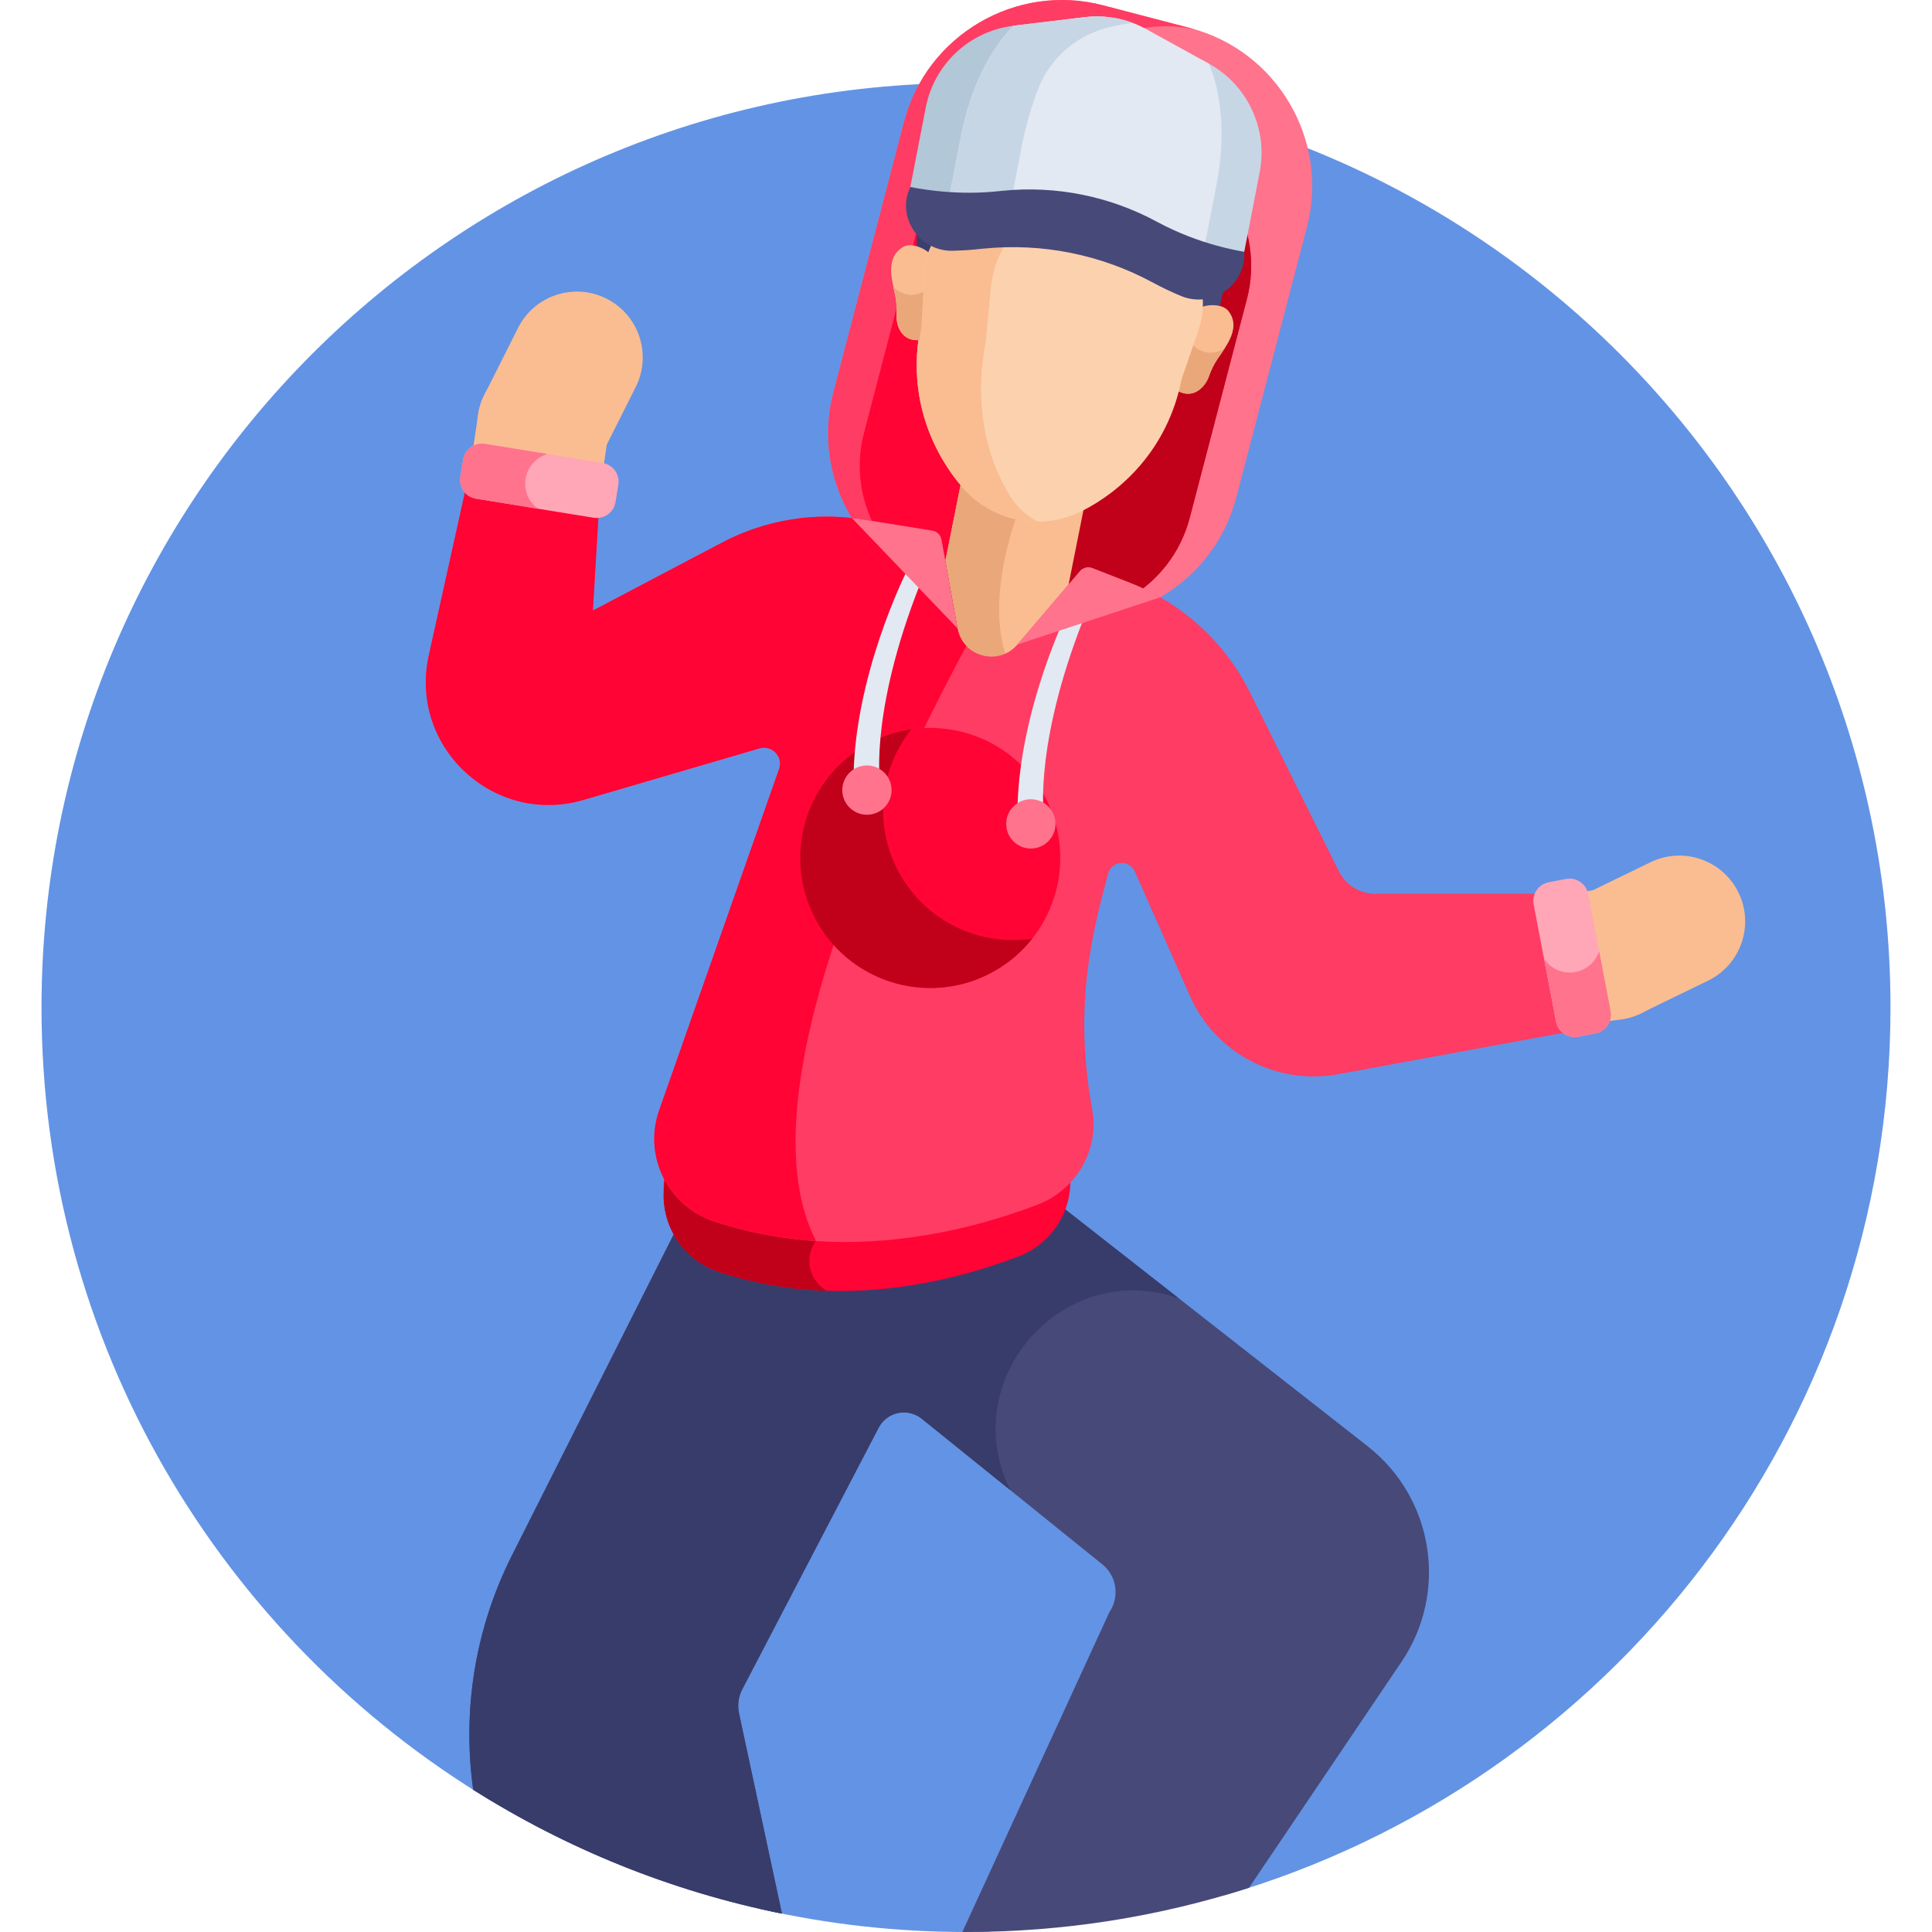 <?xml version="1.0" encoding="iso-8859-1"?>
<!-- Generator: Adobe Illustrator 21.0.0, SVG Export Plug-In . SVG Version: 6.00 Build 0)  -->
<svg xmlns="http://www.w3.org/2000/svg" xmlns:xlink="http://www.w3.org/1999/xlink" version="1.1" id="Capa_1" x="0px" y="0px" viewBox="0 0 512 512" style="enable-background:new 0 0 512 512;" xml:space="preserve" width="512" height="512">
<g>
	<path style="fill:#6393E4;" d="M256,22C120.69,22,11,131.69,11,267c0,89.251,47.731,167.346,119.053,210.177l71.807,28.808   C219.278,509.914,237.395,512,256,512c1.984,0,3.962-0.028,5.934-0.075l62.495-9.623C426.435,472.687,501,378.557,501,267   C501,131.69,391.31,22,256,22z"/>
	<path style="fill:#474979;" d="M362.439,383.267l-80.756-63.252c-2.279,4.9-6.416,8.918-11.759,10.955   c-18.274,6.966-48.473,14.355-79.401,4.108c-4.954-1.641-8.89-4.926-11.437-9.038l-43.445,86.223   c-9.689,19.23-13.202,40.886-10.234,62.05c24.653,15.562,52.268,26.854,81.817,32.824l-11.379-53.103   c-0.461-2.154-0.157-4.402,0.862-6.355l36.139-69.313c2.213-4.245,7.769-5.381,11.471-2.347l47.854,38.582   c3.782,3.1,4.579,8.571,1.837,12.62l-38.975,84.766c0.323,0.001,0.644,0.012,0.968,0.012c26.161,0,51.356-4.116,74.994-11.709   l40.445-59.937C383.884,421.912,379.955,396.986,362.439,383.267z"/>
	<path style="fill:#FF0435;" d="M274.967,315.314c-19.732,7.523-52.342,15.501-85.738,4.436c-5.551-1.839-9.926-5.59-12.667-10.269   c-2.822,10.808,3.222,22.039,13.961,25.596c30.927,10.247,61.127,2.858,79.401-4.108c8.849-3.374,14.427-12.164,13.65-21.438   C281.232,312.024,278.323,314.035,274.967,315.314z"/>
	<path style="fill:#383C6B;" d="M281.683,320.015c-2.279,4.9-6.416,8.918-11.759,10.955c-18.274,6.966-48.473,14.355-79.401,4.108   c-4.954-1.641-8.89-4.926-11.437-9.038l-43.445,86.223c-9.689,19.23-13.202,40.886-10.234,62.05   c24.653,15.562,52.268,26.854,81.817,32.824l-11.379-53.103c-0.461-2.154-0.157-4.402,0.862-6.355l36.139-69.313   c2.213-4.245,7.769-5.381,11.471-2.347l23.417,18.88c-14.382-28.91,13.506-61.558,44.656-50.833L281.683,320.015z"/>
	<path style="fill:#FF0435;" d="M274.967,317.314c-19.732,7.523-52.342,15.501-85.738,4.436c-5.551-1.839-9.926-5.59-12.667-10.269   c-2.822,10.808,3.222,22.039,13.961,25.596c30.927,10.247,61.127,2.858,79.401-4.108c8.849-3.374,14.427-12.164,13.65-21.438   C281.232,314.024,278.323,316.035,274.967,317.314z"/>
	<path style="fill:#C1001A;" d="M214.487,334.145c0-2.875,1.34-5.435,3.425-7.099c-9.296-0.473-18.955-2.072-28.684-5.295   c-5.551-1.839-9.926-5.59-12.667-10.269c-2.822,10.808,3.222,22.039,13.961,25.596c9.729,3.223,19.385,4.699,28.621,4.995   C216.367,340.52,214.487,337.553,214.487,334.145z"/>
	<path style="fill:#FF738D;" d="M274.919,162.767l-23.214-6.065c-22.977-6.004-36.864-29.715-30.861-52.692l18.748-71.751   c6.004-22.977,29.715-36.864,52.692-30.861l23.214,6.065c22.977,6.004,36.864,29.715,30.861,52.692l-18.748,71.751   C321.608,154.884,297.896,168.771,274.919,162.767z"/>
	<path style="fill:#FF3C63;" d="M251.467,119.082l22.206-84.988c4.942-18.915,24.143-30.5,43.077-26.268   c-0.417-0.122-0.83-0.251-1.252-0.362l-23.214-6.065c-22.977-6.004-46.688,7.884-52.692,30.86l-18.748,71.751   c-6.004,22.977,7.884,46.688,30.861,52.692l23.214,6.065c0.422,0.11,0.845,0.2,1.268,0.297   C257.604,157.493,246.525,137.996,251.467,119.082z"/>
	<polygon style="fill:#FF3C63;" points="327.611,131.909 327.611,131.907 346.359,60.156 346.359,60.154  "/>
	<path style="fill:#FF0435;" d="M272.695,162.186l-18.766-4.903c-18.575-4.853-29.801-24.022-24.948-42.596l15.156-58.003   c4.853-18.575,24.022-29.801,42.596-24.948l18.766,4.903c18.575,4.853,29.801,24.022,24.948,42.596l-15.156,58.003   C310.438,155.813,291.27,167.04,272.695,162.186z"/>
	<path style="fill:#C1001A;" d="M305.499,36.639l-18.766-4.903c-1.163-0.304-2.329-0.545-3.493-0.725   c13.134,5.062,20.723,19.395,17.085,33.318l-18.598,71.175c-3.638,13.923-17.268,22.712-31.2,20.701   c1.104,0.413,2.238,0.773,3.401,1.077l18.766,4.903c18.575,4.854,37.743-6.373,42.596-24.948l15.156-58.003   C335.301,60.661,324.074,41.492,305.499,36.639z"/>
	<path style="fill:#F9BD91;" d="M427.209,270.316c-6.469,0-12.684-3.613-15.704-9.821c-4.214-8.665-0.606-19.107,8.061-23.323   l17.839-8.676c8.66-4.209,19.107-0.606,23.323,8.06c4.215,8.665,0.606,19.107-8.06,23.323l-17.839,8.677   C432.371,269.749,429.77,270.316,427.209,270.316z"/>
	<path style="fill:#F9BD91;" d="M444.563,250.533c-1.287-9.55-10.064-16.272-19.622-14.962l-15.831,2.133l4.944,34.546l15.547-2.095   C439.152,268.87,445.85,260.083,444.563,250.533z"/>
	<path style="fill:#F9BD91;" d="M143.958,129.907c-2.634,0-5.309-0.598-7.823-1.863c-8.609-4.328-12.081-14.817-7.752-23.427   l8.91-17.724c4.326-8.609,14.813-12.086,23.427-7.752c8.609,4.328,12.081,14.817,7.752,23.427l-8.91,17.724   C156.498,126.387,150.345,129.907,143.958,129.907z"/>
	<path style="fill:#F9BD91;" d="M158.888,130.772l2.346-15.836c1.413-9.532-5.171-18.406-14.703-19.818   c-9.539-1.414-18.407,5.171-19.818,14.703l-2.277,15.371L158.888,130.772z"/>
	<path style="fill:#F9BD91;" d="M254.909,126.771l-8.809,44.079l32.6,6.515l8.536-42.713   C276.717,139.673,263.47,137.445,254.909,126.771z"/>
	<path style="fill:#EAA77A;" d="M269.548,136.386c-5.408-1.379-10.558-4.527-14.639-9.616l-8.809,44.079l20.918,4.181   C262.207,162.201,266.129,146.189,269.548,136.386z"/>
	<polygon style="fill:#474979;" points="246.186,67.055 246.186,67.055 246.186,67.056  "/>
	<polygon style="fill:#474979;" points="246.18,67.037 246.18,67.037 246.18,67.037  "/>
	<path style="fill:#474979;" d="M286.272,14.716c-23.518-1.399-28.258,11.156-29.208,15.918c-0.199,0.999-0.935,1.815-1.92,2.075   c-13.057,3.444-12.146,32.643-12.146,32.643c1.181,0.316,2.337,1.048,3.182,1.684c0.51-1.378,1.16-2.706,1.954-3.956   c0.605-0.953,1.313-1.896,2.136-2.758c1.427-1.494,2.321-3.413,2.571-5.458c0.722-5.912,3.194-17.353,11.568-19.296   c7.095-1.646,14.753,1.629,19.515,4.33c3.093,1.754,6.679,2.462,10.206,2.014c5.432-0.689,13.76-0.81,19.697,3.408   c6.988,4.965,4.419,16.329,2.843,22.088c-0.548,2.002-0.467,4.135,0.291,6.074c0.448,1.145,1.184,2.973,1.382,4.118   c0.246,1.424,0.337,2.862,0.286,4.295c1.29-0.338,3.202-1.169,4.601-0.681c1.382-6.073,3.245-12.545,3.245-12.545   C339.822,36.769,311.595,16.223,286.272,14.716z"/>
	<path style="fill:#3B3F6D;" d="M278.013,22.222c1.643-3.611,4.591-6.217,8.031-7.516c-23.317-1.303-28.033,11.182-28.98,15.928   c-0.2,0.999-0.936,1.815-1.92,2.075c-13.057,3.444-12.146,32.643-12.146,32.643c1.181,0.316,2.337,1.048,3.182,1.684   c0.51-1.378,1.16-2.706,1.954-3.956c0.605-0.953,1.313-1.896,2.136-2.758c1.427-1.494,2.321-3.413,2.571-5.458   c0.722-5.912,3.194-17.353,11.568-19.296c5.737-1.331,11.841,0.556,16.485,2.755C276.81,34.194,275.464,27.824,278.013,22.222z"/>
	<path style="fill:#F9BD91;" d="M325.613,82.51c-1.492-1.993-5.271-1.878-7.032-1.185c-0.071,2.163-0.475,4.312-1.189,6.371   l-4.451,12.84c-0.21,1.064-0.45,2.102-0.715,3.116c4.235,2.221,7.252-1.307,8.166-3.956c0.393-1.14,0.886-2.244,1.476-3.299   C323.791,92.96,329.352,87.503,325.613,82.51z"/>
	<path style="fill:#EAA77A;" d="M321.869,96.396c0.661-1.182,1.75-2.606,2.746-4.165c-1.826,1.318-4.285,1.651-6.482,0.652   c-0.791-0.36-1.472-0.861-2.033-1.457l-3.158,9.11c-0.21,1.064-0.45,2.102-0.715,3.116c4.235,2.221,7.252-1.307,8.166-3.956   C320.786,98.555,321.279,97.451,321.869,96.396z"/>
	<path style="fill:#F9BD91;" d="M239.286,65.474c2.137-1.276,5.589,0.266,6.955,1.575c-0.756,2.028-1.199,4.169-1.321,6.345   l-0.761,13.568c-0.21,1.064-0.382,2.115-0.522,3.154c-4.761,0.446-6.212-3.964-6.051-6.762c0.069-1.204,0.033-2.412-0.112-3.612   C237.002,75.832,233.93,68.672,239.286,65.474z"/>
	<path style="fill:#FCD2AE;" d="M318.477,76.91c-0.199-1.148-0.501-2.33-0.949-3.477c-0.76-1.943-0.841-4.08-0.291-6.087   c1.58-5.771,3.612-17.268-3.391-22.244c-5.95-4.227-14.296-4.106-19.74-3.416c-3.535,0.449-7.131-0.261-10.23-2.019   c-4.773-2.707-12.447-5.989-19.557-4.339c-8.392,1.947-10.87,13.414-11.594,19.339c-0.25,2.049-1.146,3.972-2.576,5.47   c-0.824,0.863-1.534,1.809-2.14,2.764c-1.968,3.097-3.067,6.661-3.281,10.321l-0.795,13.595   c-3.755,19.029,3.85,33.968,11.166,42.383c3.819,4.393,9.009,7.393,14.741,8.524c5.732,1.131,11.673,0.327,16.874-2.285   c9.965-5.005,22.675-15.934,26.43-34.963l4.429-12.875C318.752,84.166,319.096,80.491,318.477,76.91z"/>
	<path style="fill:#F9BD91;" d="M267.879,131.72c-5.21-7.999-10.339-22.449-6.584-41.479l1.238-13.508   c0.333-3.636,1.339-7.218,2.989-10.378c0.509-0.974,1.096-1.944,1.766-2.837c1.164-1.55,1.939-3.497,2.225-5.539   c0.828-5.904,3.255-17.38,9.769-19.699c0.405-0.144,0.81-0.255,1.216-0.348c-4.611-2.135-10.569-3.907-16.181-2.605   c-8.392,1.947-10.87,13.414-11.594,19.338c-0.25,2.049-1.146,3.972-2.576,5.47c-0.824,0.863-1.534,1.809-2.14,2.764   c-1.968,3.097-3.067,6.661-3.281,10.321l-0.795,13.595c-3.755,19.029,3.85,33.968,11.166,42.383   c3.819,4.393,9.009,7.393,14.741,8.524c1.719,0.339,3.456,0.483,5.188,0.478C272.24,136.84,269.783,134.644,267.879,131.72z"/>
	<path style="fill:#EAA77A;" d="M244.159,86.962l0.54-9.631c-1.73,0.949-3.867,1.105-5.801,0.225   c-0.856-0.39-1.583-0.945-2.168-1.608c0.292,1.408,0.615,2.724,0.744,3.793c0.145,1.2,0.182,2.408,0.113,3.612   c-0.161,2.798,1.29,7.208,6.051,6.762C243.777,89.077,243.949,88.026,244.159,86.962z"/>
	<path style="fill:#FF3C63;" d="M409.743,236.863h-45.307c-4.082,0-7.813-2.312-9.63-5.968l-23.561-47.402   c-6.586-13.25-17.863-23.579-31.64-28.979l-10.095-3.956c-1.176-0.461-2.516-0.125-3.335,0.836l-16.55,19.413   c-4.979,5.84-14.506,3.27-15.873-4.281l-4.256-23.513c-0.224-1.237-1.205-2.199-2.447-2.398l-18.462-2.959   c-12.742-2.042-25.803,0.104-37.221,6.116l-34.249,18.034l1.9-31.9l-34.452-5.58l-10.927,49.338   c-5.361,24.205,17.193,45.297,40.985,38.328l46.651-13.663c3.264-0.956,6.268,2.131,5.222,5.368l-31.998,91.072   c-3.893,12.05,2.711,24.937,14.732,28.92c33.396,11.065,66.006,3.086,85.738-4.436c10.229-3.899,16.417-14.502,14.462-25.273   c-5.065-27.913,0.207-47.287,4.232-62.478c0.911-3.438,5.634-3.812,7.074-0.56l14.618,33.006   c6.711,15.152,22.938,23.726,39.237,20.731l60.407-11.1L409.743,236.863z"/>
	<path style="fill:#FF0435;" d="M154.622,211.993l46.651-13.663c3.264-0.956,6.268,2.131,5.222,5.368l-31.998,91.072   c-3.893,12.05,2.711,24.937,14.732,28.92c9.155,3.033,18.249,4.628,27.037,5.201c-19.023-36.918,16.173-113.661,39.828-157.705   c-1.155-1.21-2.002-2.779-2.343-4.659l-4.256-23.513c-0.224-1.237-1.205-2.198-2.447-2.397l-18.462-2.959   c-12.742-2.042-25.803,0.104-37.221,6.116l-34.249,18.034l1.9-31.9l-34.452-5.58l-10.927,49.337   C108.276,197.87,130.829,218.961,154.622,211.993z"/>
	
		<ellipse transform="matrix(0.866 -0.5 0.5 0.866 -80.656 153.729)" style="fill:#FF0435;" cx="246.533" cy="227.371" rx="34.455" ry="34.455"/>
	<path style="fill:#C1001A;" d="M238.636,231.93c-7.277-12.604-5.677-27.89,2.848-38.641c-4.173,0.617-8.303,2.006-12.178,4.243   c-16.479,9.514-22.126,30.587-12.611,47.066c9.514,16.479,30.587,22.126,47.066,12.611c3.875-2.237,7.143-5.12,9.764-8.425   C259.951,250.79,245.913,244.534,238.636,231.93z"/>
	<path style="fill:#E2E9F2;" d="M288.547,160.581h-4.945c0,0-13.977,27.68-13.977,55.339l6.989-0.001   C276.613,215.919,273.907,195.947,288.547,160.581z"/>
	<circle style="fill:#FF738D;" cx="273.182" cy="218.338" r="6.533"/>
	<path style="fill:#E2E9F2;" d="M245.113,151.631h-4.945c0,0-13.977,27.68-13.977,55.339l6.989-0.001   C233.179,206.968,230.473,186.997,245.113,151.631z"/>
	<circle style="fill:#FF738D;" cx="229.748" cy="209.387" r="6.533"/>
	<path style="fill:#FFA6B7;" d="M415.007,232.926l-4.579,0.875c-2.717,0.519-4.514,3.167-3.995,5.883l5.935,31.053   c0.519,2.717,3.167,4.514,5.884,3.995l4.579-0.875c2.717-0.519,4.514-3.167,3.995-5.883l-5.935-31.053   C420.371,234.205,417.724,232.407,415.007,232.926z"/>
	<path style="fill:#FFA6B7;" d="M122.736,121.781l-0.747,4.601c-0.443,2.73,1.428,5.326,4.159,5.769l31.207,5.063   c2.73,0.443,5.326-1.428,5.769-4.158l0.747-4.602c0.443-2.73-1.428-5.326-4.158-5.769l-31.207-5.063   C125.775,117.179,123.179,119.05,122.736,121.781z"/>
	<path style="fill:#B2C7D8;" d="M255.306,36.794c2.581-13.288,8.585-24.631,15.66-30.259l-2.352,0.284   c-11.635,1.404-21.035,10.153-23.27,21.657l-4.094,21.079l1.138,0.996c3.631,0.665,7.017,1.013,10.019,1.17L255.306,36.794z"/>
	<path style="fill:#C7D6E5;" d="M320.359,16.869l-2.071-1.141c4.453,7.867,5.774,20.632,3.193,33.919l-2.926,15.067   c4.418,1.459,7.931,2.181,9.746,2.527l1.434-0.5l4.094-21.079C336.065,34.158,330.623,22.526,320.359,16.869z"/>
	<path style="fill:#E2E9F2;" d="M322.374,49.032c2.379-12.251,1.512-24.063-2.02-32.166L303.73,7.704   c-4.957-2.732-10.647-3.837-16.267-3.16l-18.84,2.273c-6.308,6.191-11.535,16.82-13.915,29.072l-3.066,15.787   c7.999,0.497,13.467-0.375,13.928-0.371c14.123-1.413,28.345,1.438,40.832,8.186l0,0c4.666,2.521,9.131,4.26,12.881,5.458   L322.374,49.032z"/>
	<path style="fill:#C7D6E5;" d="M287.464,4.544l-18.84,2.273c-6.308,6.191-11.535,16.82-13.915,29.072l-3.066,15.787   c7.999,0.497,13.467-0.375,13.928-0.371c0.938-0.094,1.876-0.166,2.814-0.222l2.347-12.082c1.079-5.555,2.595-10.805,4.409-15.483   c3.276-8.447,10.685-14.602,19.549-16.472l2.712-0.572c0.973-0.205,1.945-0.309,2.909-0.341   C296.235,4.581,291.83,4.018,287.464,4.544z"/>
	<path style="fill:#474979;" d="M329.736,66.741c-0.948-0.253-11.445-1.654-23.188-8l0,0c-12.487-6.748-26.709-9.599-40.832-8.186   l-1.786,0.179c-12.047,1.205-22.355-1.139-22.68-1.179l0,0c-3.841,7.898,2.425,17.096,11.205,16.902   c1.984-0.044,4.075-0.161,6.246-0.378l1.961-0.196c15.504-1.551,31.117,1.579,44.825,8.986l0,0c2.609,1.41,5.151,2.595,7.553,3.591   C321.153,81.825,330.342,75.505,329.736,66.741L329.736,66.741z"/>
	<path style="fill:#FF738D;" d="M307.47,158.292c-2.514-1.439-5.138-2.709-7.865-3.777l-10.095-3.956   c-1.176-0.461-2.516-0.125-3.335,0.836l-16.55,19.413L307.47,158.292z"/>
	<path style="fill:#FF738D;" d="M253.751,166.527l-4.256-23.513c-0.224-1.237-1.205-2.199-2.446-2.398l-18.462-2.959   c-0.945-0.151-1.892-0.272-2.84-0.378L253.751,166.527z"/>
	<path style="fill:#FF738D;" d="M139.175,128.187c0-3.733,2.494-6.879,5.906-7.876l-16.575-2.689   c-2.73-0.443-5.326,1.428-5.769,4.158l-0.747,4.601c-0.443,2.73,1.428,5.326,4.159,5.769l16.402,2.661   C140.507,133.319,139.175,130.912,139.175,128.187z"/>
	<path style="fill:#FF738D;" d="M426.826,267.974l-3.035-15.878c-1.079,3.274-4.158,5.64-7.794,5.64   c-2.832,0-5.329-1.435-6.805-3.617l3.176,16.618c0.519,2.717,3.167,4.514,5.884,3.995l4.579-0.875   C425.548,273.338,427.345,270.691,426.826,267.974z"/>
</g>















</svg>
